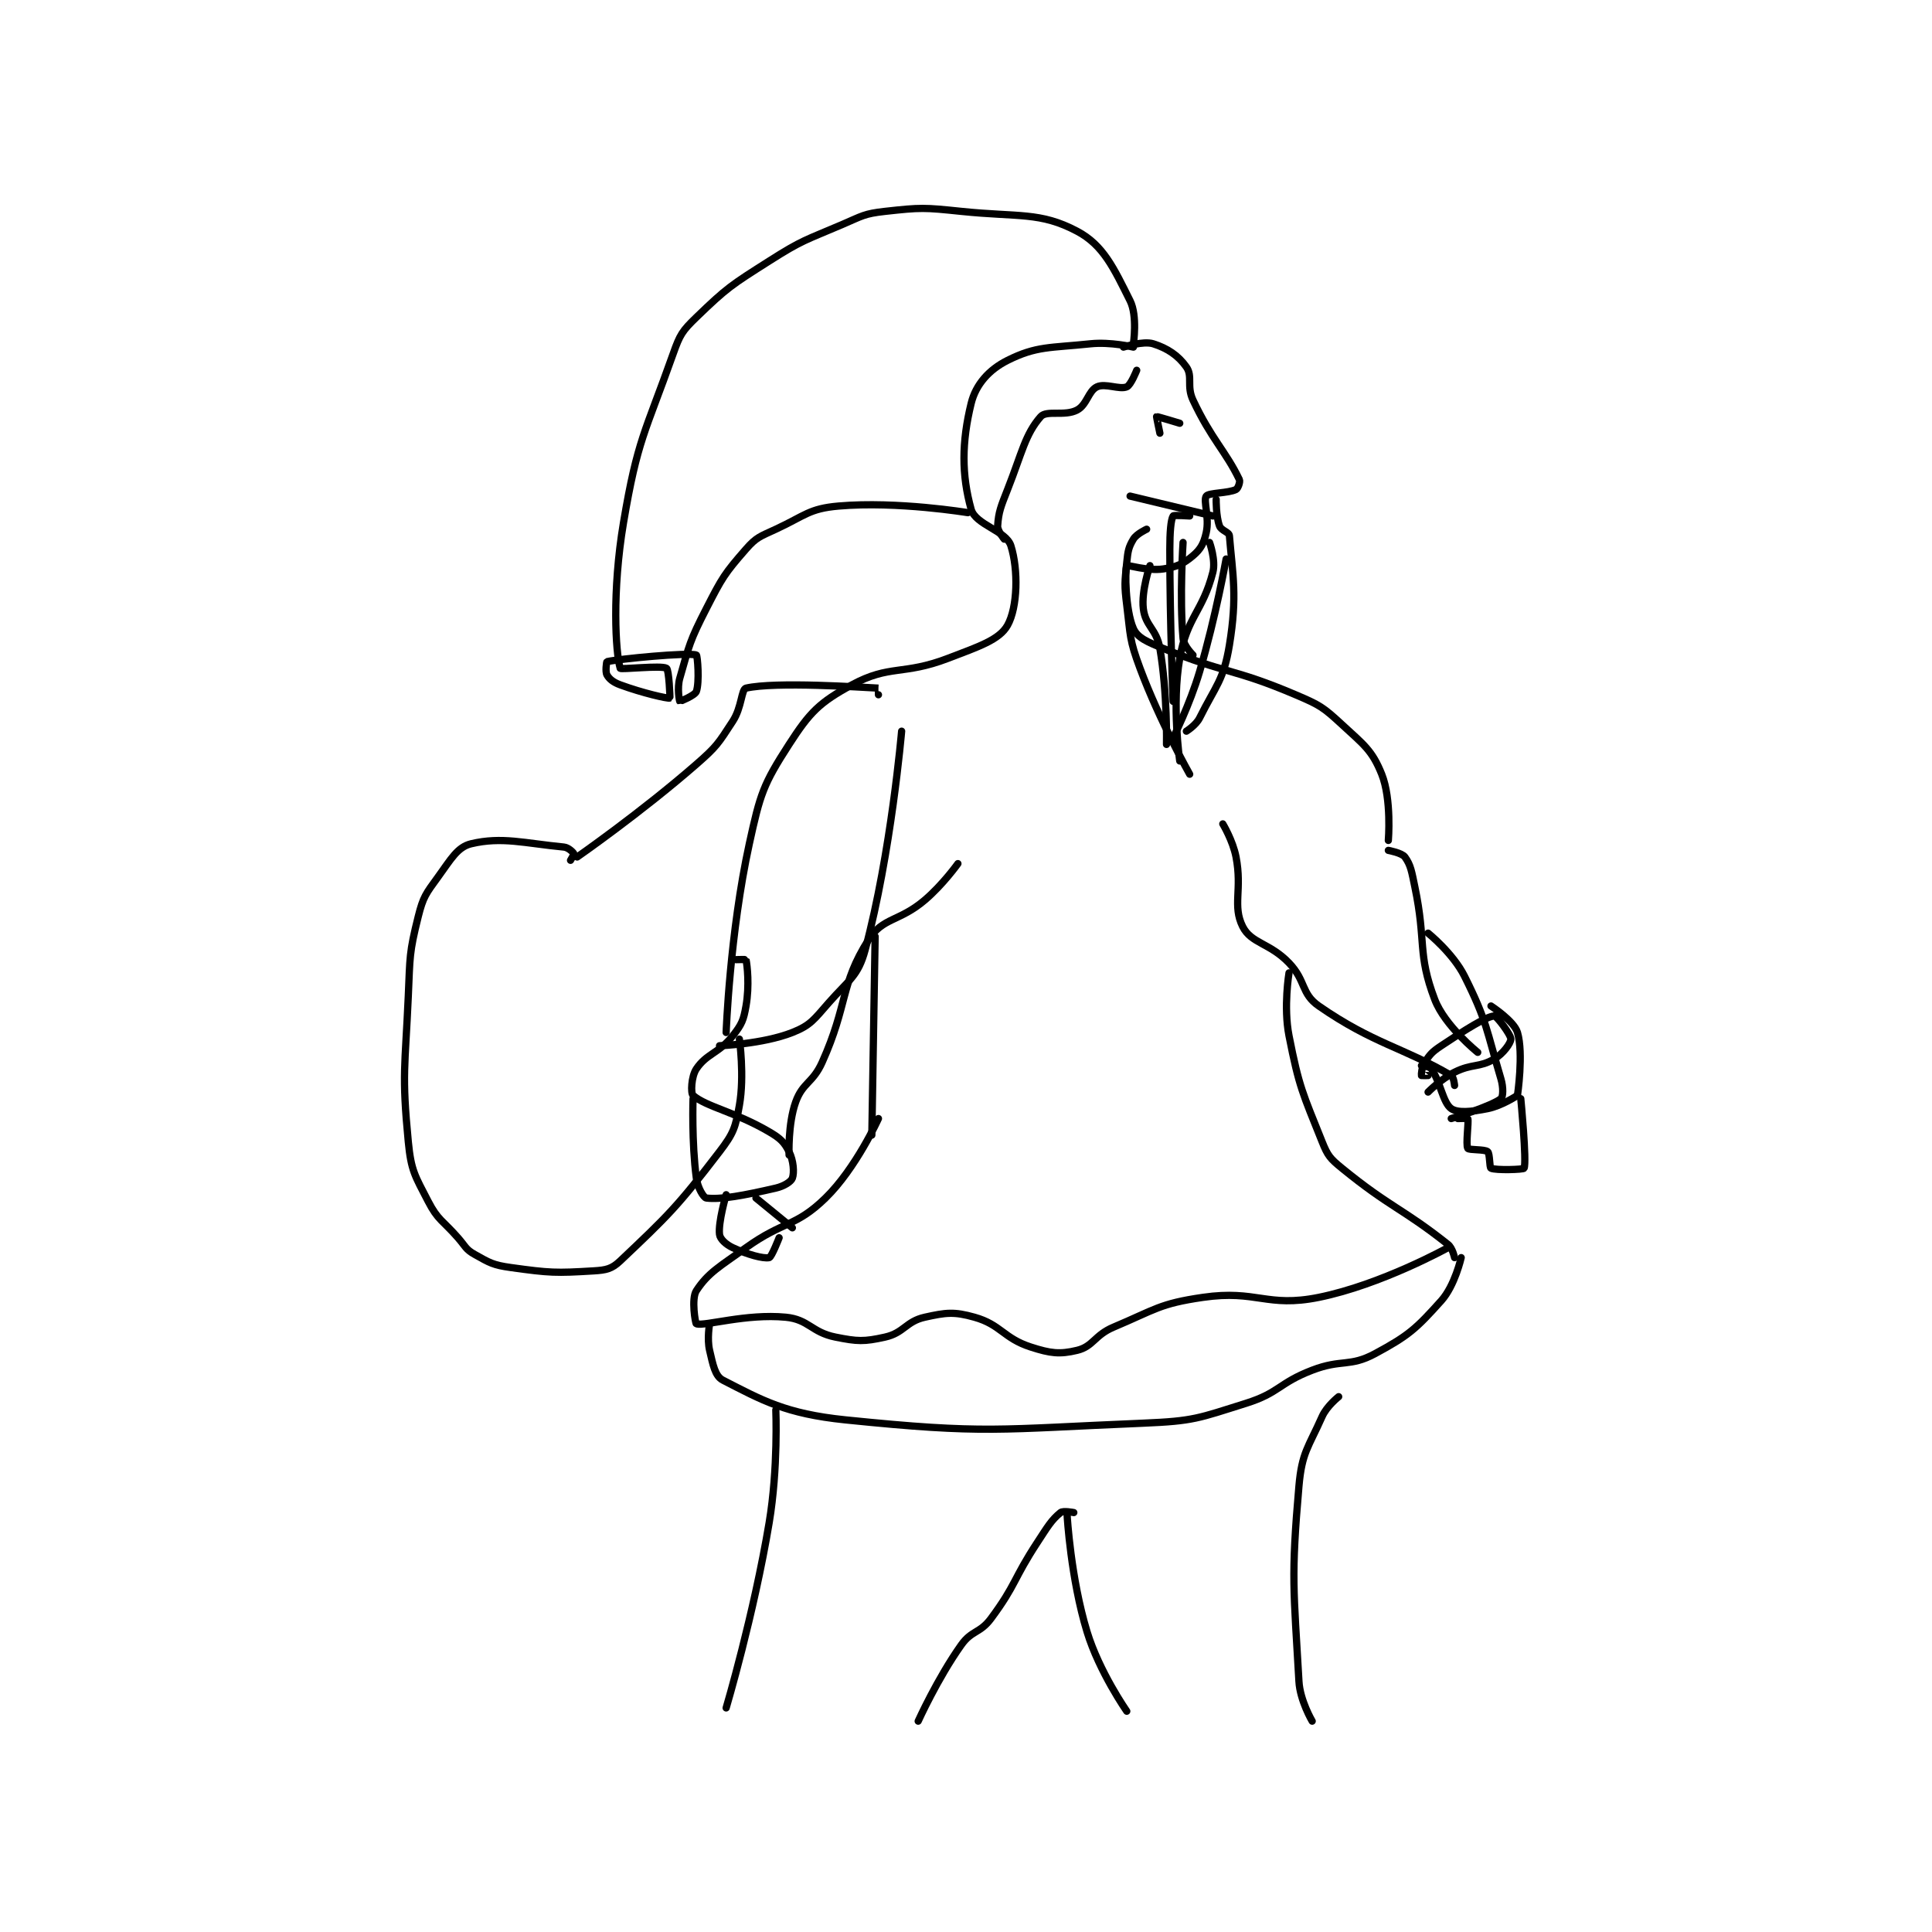 <?xml version="1.0" encoding="utf-8"?>
<!DOCTYPE svg PUBLIC "-//W3C//DTD SVG 1.1//EN" "http://www.w3.org/Graphics/SVG/1.1/DTD/svg11.dtd">
<svg viewBox="0 0 800 800" preserveAspectRatio="xMinYMin meet" xmlns="http://www.w3.org/2000/svg" version="1.1">
<g fill="none" stroke="black" stroke-linecap="round" stroke-linejoin="round" stroke-width="2.189">
<g transform="translate(169.066,87.52) scale(1.371) translate(-10,-25.417)">
<path id="0" d="M226 66.417 C226 66.417 231.974 64.461 235 65.417 C239.255 66.76 242.542 68.935 245 72.417 C246.995 75.243 245.005 78.177 247 82.417 C252.577 94.269 256.861 97.82 261 106.417 C261.339 107.121 260.573 109.13 260 109.417 C257.706 110.564 251.713 110.387 251 111.417 C250.047 112.793 252.016 117.843 251 122.417 C250.271 125.697 249.358 127.422 247 129.417 C244.058 131.906 242.118 132.799 238 133.417 C233.345 134.115 227.146 132.125 227 132.417 C226.416 133.585 226.54 145.826 229 151.417 C230.232 154.218 233.246 155.476 238 157.417 C256.982 165.165 259.077 163.357 278 171.417 C285.342 174.544 286.288 175.144 292 180.417 C298.618 186.525 301.113 188.2 304 195.417 C307.033 202.998 306 215.417 306 215.417 "/>
<path id="1" d="M229 66.417 C229 66.417 222.141 64.77 216 65.417 C203.844 66.696 199.744 66.045 191 70.417 C185.436 73.199 181.407 77.662 180 83.417 C177.131 95.153 177.092 104.996 180 115.417 C181.304 120.089 190.572 121.872 192 126.417 C194.29 133.703 194.027 145 191 150.417 C188.528 154.84 182.252 156.873 173 160.417 C159.41 165.621 155.419 162.232 144 168.417 C134.151 173.751 131.279 176.694 125 186.417 C117.17 198.541 116.288 201.361 113 216.417 C107.101 243.43 106 273.417 106 273.417 "/>
<path id="2" d="M176 222.417 C176 222.417 171.48 228.749 166 233.417 C158.299 239.977 153.297 238.625 149 245.417 C140.341 259.103 142.882 264.861 135 282.417 C132.161 288.74 129.111 288.506 127 294.417 C124.625 301.067 125 310.417 125 310.417 "/>
<path id="3" d="M151 244.417 L150 304.417 "/>
<path id="4" d="M256 210.417 C256 210.417 259.035 215.432 260 220.417 C261.915 230.311 258.86 235.136 262 241.417 C264.569 246.555 270.169 246.333 276 252.417 C281.164 257.805 279.591 261.663 285 265.417 C301.381 276.783 310.581 277.976 325 286.417 C325.76 286.861 326 289.417 326 289.417 "/>
<path id="5" d="M306 218.417 C306 218.417 310.092 219.168 311 220.417 C312.801 222.893 313.045 224.854 314 229.417 C317.497 246.123 314.712 249.501 320 263.417 C323.052 271.448 333 279.417 333 279.417 "/>
<path id="6" d="M318 243.417 C318 243.417 325.535 249.487 329 256.417 C335.836 270.089 335.585 272.566 340 287.417 C340.773 290.017 340.688 292.866 340 293.417 C337.162 295.687 325 299.417 325 299.417 "/>
<path id="7" d="M316 283.417 C316 283.417 318.475 283.659 319 284.417 C321.754 288.395 322.471 294.632 325 296.417 C326.922 297.774 331.158 297.385 336 296.417 C340.314 295.554 345 292.417 345 292.417 "/>
<path id="8" d="M337 265.417 C337 265.417 343.971 269.944 345 273.417 C346.885 279.779 345 292.417 345 292.417 "/>
<path id="9" d="M109 251.417 C109 251.417 111.984 251.34 112 251.417 C112.359 253.09 113.082 259.195 112 265.417 C111.251 269.725 110.711 270.983 108 274.417 C103.834 279.694 100.095 279.774 97 284.417 C95.453 286.738 95.267 291.784 96 292.417 C100.031 295.898 108.657 297.354 119 303.417 C122.343 305.376 123.559 306.535 125 309.417 C126.361 312.138 126.605 315.754 126 317.417 C125.619 318.466 123.495 319.841 121 320.417 C111.493 322.611 104.398 323.966 100 323.417 C99.2 323.317 97.383 320.291 97 317.417 C95.555 306.578 96 293.417 96 293.417 "/>
<path id="10" d="M318 291.417 C318 291.417 321.823 287.505 326 285.417 C331.316 282.759 333.437 284.101 338 281.417 C340.712 279.822 343 276.594 343 275.417 C343 274.043 338.659 268.354 338 268.417 C335.438 268.661 329.336 272.526 322 277.417 C319.221 279.269 318.659 279.928 317 282.417 C316.071 283.81 315.937 286.163 316 286.417 C316.008 286.45 318 286.417 318 286.417 "/>
<path id="11" d="M276 255.417 C276 255.417 274.287 265.68 276 274.417 C279.062 290.033 280.145 291.778 286 306.417 C287.692 310.646 288.41 311.488 292 314.417 C306.548 326.285 310.306 326.542 324 337.417 C325.41 338.537 326 341.417 326 341.417 "/>
<path id="12" d="M152 299.417 C152 299.417 145.224 314.423 136 323.417 C126.957 332.233 123.334 330.28 112 338.417 C104.068 344.111 100.569 345.945 97 351.417 C95.433 353.819 96.708 361.33 97 361.417 C99.603 362.188 112.03 358.277 124 359.417 C130.952 360.079 131.759 363.968 139 365.417 C145.705 366.758 147.588 366.842 154 365.417 C159.7 364.15 160.3 360.683 166 359.417 C172.412 357.992 174.834 357.683 181 359.417 C189.029 361.675 189.737 365.751 198 368.417 C203.946 370.335 206.712 370.686 212 369.417 C216.873 368.247 217.252 364.837 223 362.417 C235.689 357.074 236.841 355.327 250 353.417 C266.271 351.055 269.292 356.601 285 353.417 C303.867 349.592 324 338.417 324 338.417 "/>
<path id="13" d="M101 361.417 C101 361.417 100.183 365.946 101 369.417 C102.015 373.729 102.627 377.201 105 378.417 C116.89 384.507 123.933 388.567 142 390.417 C184.583 394.776 188.008 393.235 232 391.417 C247.281 390.785 248.579 389.941 263 385.417 C273.147 382.233 272.832 379.327 283 375.417 C291.921 371.986 294.298 374.564 302 370.417 C312.16 364.946 314.434 362.855 322 354.417 C326.098 349.846 328 341.417 328 341.417 "/>
<path id="14" d="M291 383.417 C291 383.417 287.423 386.216 286 389.417 C281.828 398.803 279.891 400.236 279 410.417 C276.568 438.209 277.427 441.5 279 469.417 C279.326 475.201 283 481.417 283 481.417 "/>
<path id="15" d="M209 419.417 C209 419.417 210.078 438.284 215 454.417 C218.696 466.533 227 478.417 227 478.417 "/>
<path id="16" d="M211 418.417 C211 418.417 207.78 417.778 207 418.417 C204.198 420.709 203.097 422.697 200 427.417 C192.666 438.593 193.642 440.117 186 450.417 C182.641 454.944 180.215 453.887 177 458.417 C169.799 468.563 164 481.417 164 481.417 "/>
<path id="17" d="M121 387.417 C121 387.417 121.744 404.952 119 421.417 C114.351 449.311 106 477.417 106 477.417 "/>
<path id="18" d="M229 65.417 C229 65.417 230.284 56.985 228 52.417 C223.093 42.603 219.94 35.62 212 31.417 C200.822 25.499 194.369 27.213 177 25.417 C165.785 24.256 164.863 24.21 154 25.417 C147.65 26.122 147.131 26.789 141 29.417 C129.869 34.187 129.127 33.972 119 40.417 C107.539 47.71 106.359 48.38 97 57.417 C92.707 61.562 92.042 62.661 90 68.417 C81.469 92.46 79.233 94.281 75 119.417 C71.507 140.158 72.582 158.618 74 163.417 C74.134 163.871 86.413 162.465 88 163.417 C88.725 163.852 89.1 172.381 89 172.417 C88.389 172.635 80.737 170.899 74 168.417 C71.912 167.648 70.729 166.692 70 165.417 C69.449 164.452 69.878 161.444 70 161.417 C73.77 160.579 94.459 158.57 97 159.417 C97.354 159.535 97.999 167.62 97 170.417 C96.565 171.634 92.047 173.454 92 173.417 C91.899 173.336 91.135 169.444 92 166.417 C94.877 156.346 95.03 155.108 100 145.417 C104.782 136.092 105.471 134.879 112 127.417 C115.179 123.784 116.284 123.606 121 121.417 C129.902 117.284 131.039 115.189 140 114.417 C157.749 112.887 179 116.417 179 116.417 "/>
<path id="19" d="M243 89.417 C243 89.417 236.176 87.329 236 87.417 C235.956 87.439 237 92.417 237 92.417 "/>
<path id="20" d="M253 117.417 L228 111.417 "/>
<path id="21" d="M246 117.417 C246 117.417 241.2 117.083 241 117.417 C240.293 118.594 240 122.453 240 127.417 C240 150.248 241 173.417 241 173.417 "/>
<path id="22" d="M254 112.417 C254 112.417 253.925 117.46 255 120.417 C255.526 121.863 257.902 122.241 258 123.417 C258.995 135.355 260.438 141.521 258 156.417 C256.266 167.012 253.896 168.625 249 178.417 C247.892 180.634 245 182.417 245 182.417 "/>
<path id="23" d="M233 121.417 C233 121.417 229.961 122.814 229 124.417 C227.54 126.85 227.343 127.988 227 131.417 C226.381 137.607 226.217 138.153 227 144.417 C228.174 153.812 227.737 154.657 231 163.417 C236.986 179.485 246 195.417 246 195.417 "/>
<path id="24" d="M252 125.417 C252 125.417 253.94 130.763 253 134.417 C249.929 146.358 245.207 147.836 243 160.417 C240.535 174.468 243 191.417 243 191.417 "/>
<path id="25" d="M234 132.417 C234 132.417 231.351 140.013 232 145.417 C232.64 150.753 235.989 151.496 237 157.417 C239.307 170.931 239 186.417 239 186.417 "/>
<path id="26" d="M257 130.417 C257 130.417 253.898 147.885 249 164.417 C245.987 174.585 241 184.417 241 184.417 "/>
<path id="27" d="M244 125.417 C244 125.417 242.905 142.006 244 154.417 C244.199 156.67 247 159.417 247 159.417 "/>
<path id="28" d="M327 299.417 C327 299.417 329.962 299.304 330 299.417 C330.337 300.429 329.327 307.295 330 308.417 C330.344 308.99 335.093 308.639 336 309.417 C336.699 310.016 336.515 314.196 337 314.417 C338.482 315.09 346.824 314.827 347 314.417 C347.845 312.446 346 293.417 346 293.417 "/>
<path id="29" d="M115 323.417 L126 332.417 "/>
<path id="30" d="M106 322.417 C106 322.417 103.548 330.801 104 334.417 C104.173 335.801 105.898 337.436 108 338.417 C112.442 340.49 117.229 341.796 119 341.417 C119.733 341.26 122 335.417 122 335.417 "/>
<path id="31" d="M152 171.417 C152 171.417 152.012 169.417 152 169.417 C147.012 169.167 120.942 167.385 112 169.417 C110.598 169.735 110.739 175.218 108 179.417 C103.618 186.135 103.208 187.001 97 192.417 C80.209 207.064 61 220.417 61 220.417 "/>
<path id="32" d="M159 182.417 C159 182.417 155.836 219.209 148 248.417 C145.846 256.444 143.118 257.465 137 264.417 C132.55 269.473 131.532 271.238 126 273.417 C117.034 276.949 104 277.417 104 277.417 "/>
<path id="33" d="M59 221.417 C59 221.417 60.095 219.606 60 219.417 C59.779 218.975 58.355 217.548 57 217.417 C45.074 216.263 38.29 214.216 29 216.417 C24.861 217.397 22.9 221.054 19 226.417 C15.305 231.497 14.499 232.421 13 238.417 C10.252 249.409 10.527 250.467 10 262.417 C9.039 284.205 7.998 285.725 10 306.417 C10.846 315.154 11.972 316.628 16 324.417 C18.988 330.194 20.346 330.098 25 335.417 C27.311 338.058 27.305 338.901 30 340.417 C34.572 342.988 35.596 343.666 41 344.417 C52.755 346.049 54.532 346.112 66 345.417 C69.762 345.189 71.45 344.833 74 342.417 C88.411 328.764 91.22 326.101 104 309.417 C108.245 303.874 108.814 302.14 110 295.417 C111.576 286.487 110 275.417 110 275.417 "/>
<path id="34" d="M230 73.417 C230 73.417 228.242 77.899 227 78.417 C224.801 79.333 220.518 77.242 218 78.417 C215.408 79.626 214.989 83.834 212 85.417 C208.286 87.383 202.775 85.388 201 87.417 C196.305 92.783 195.366 98.333 191 109.417 C188.95 114.622 188.283 116.171 188 120.417 C187.902 121.882 190 124.417 190 124.417 "/>
</g>
</g>
</svg>
